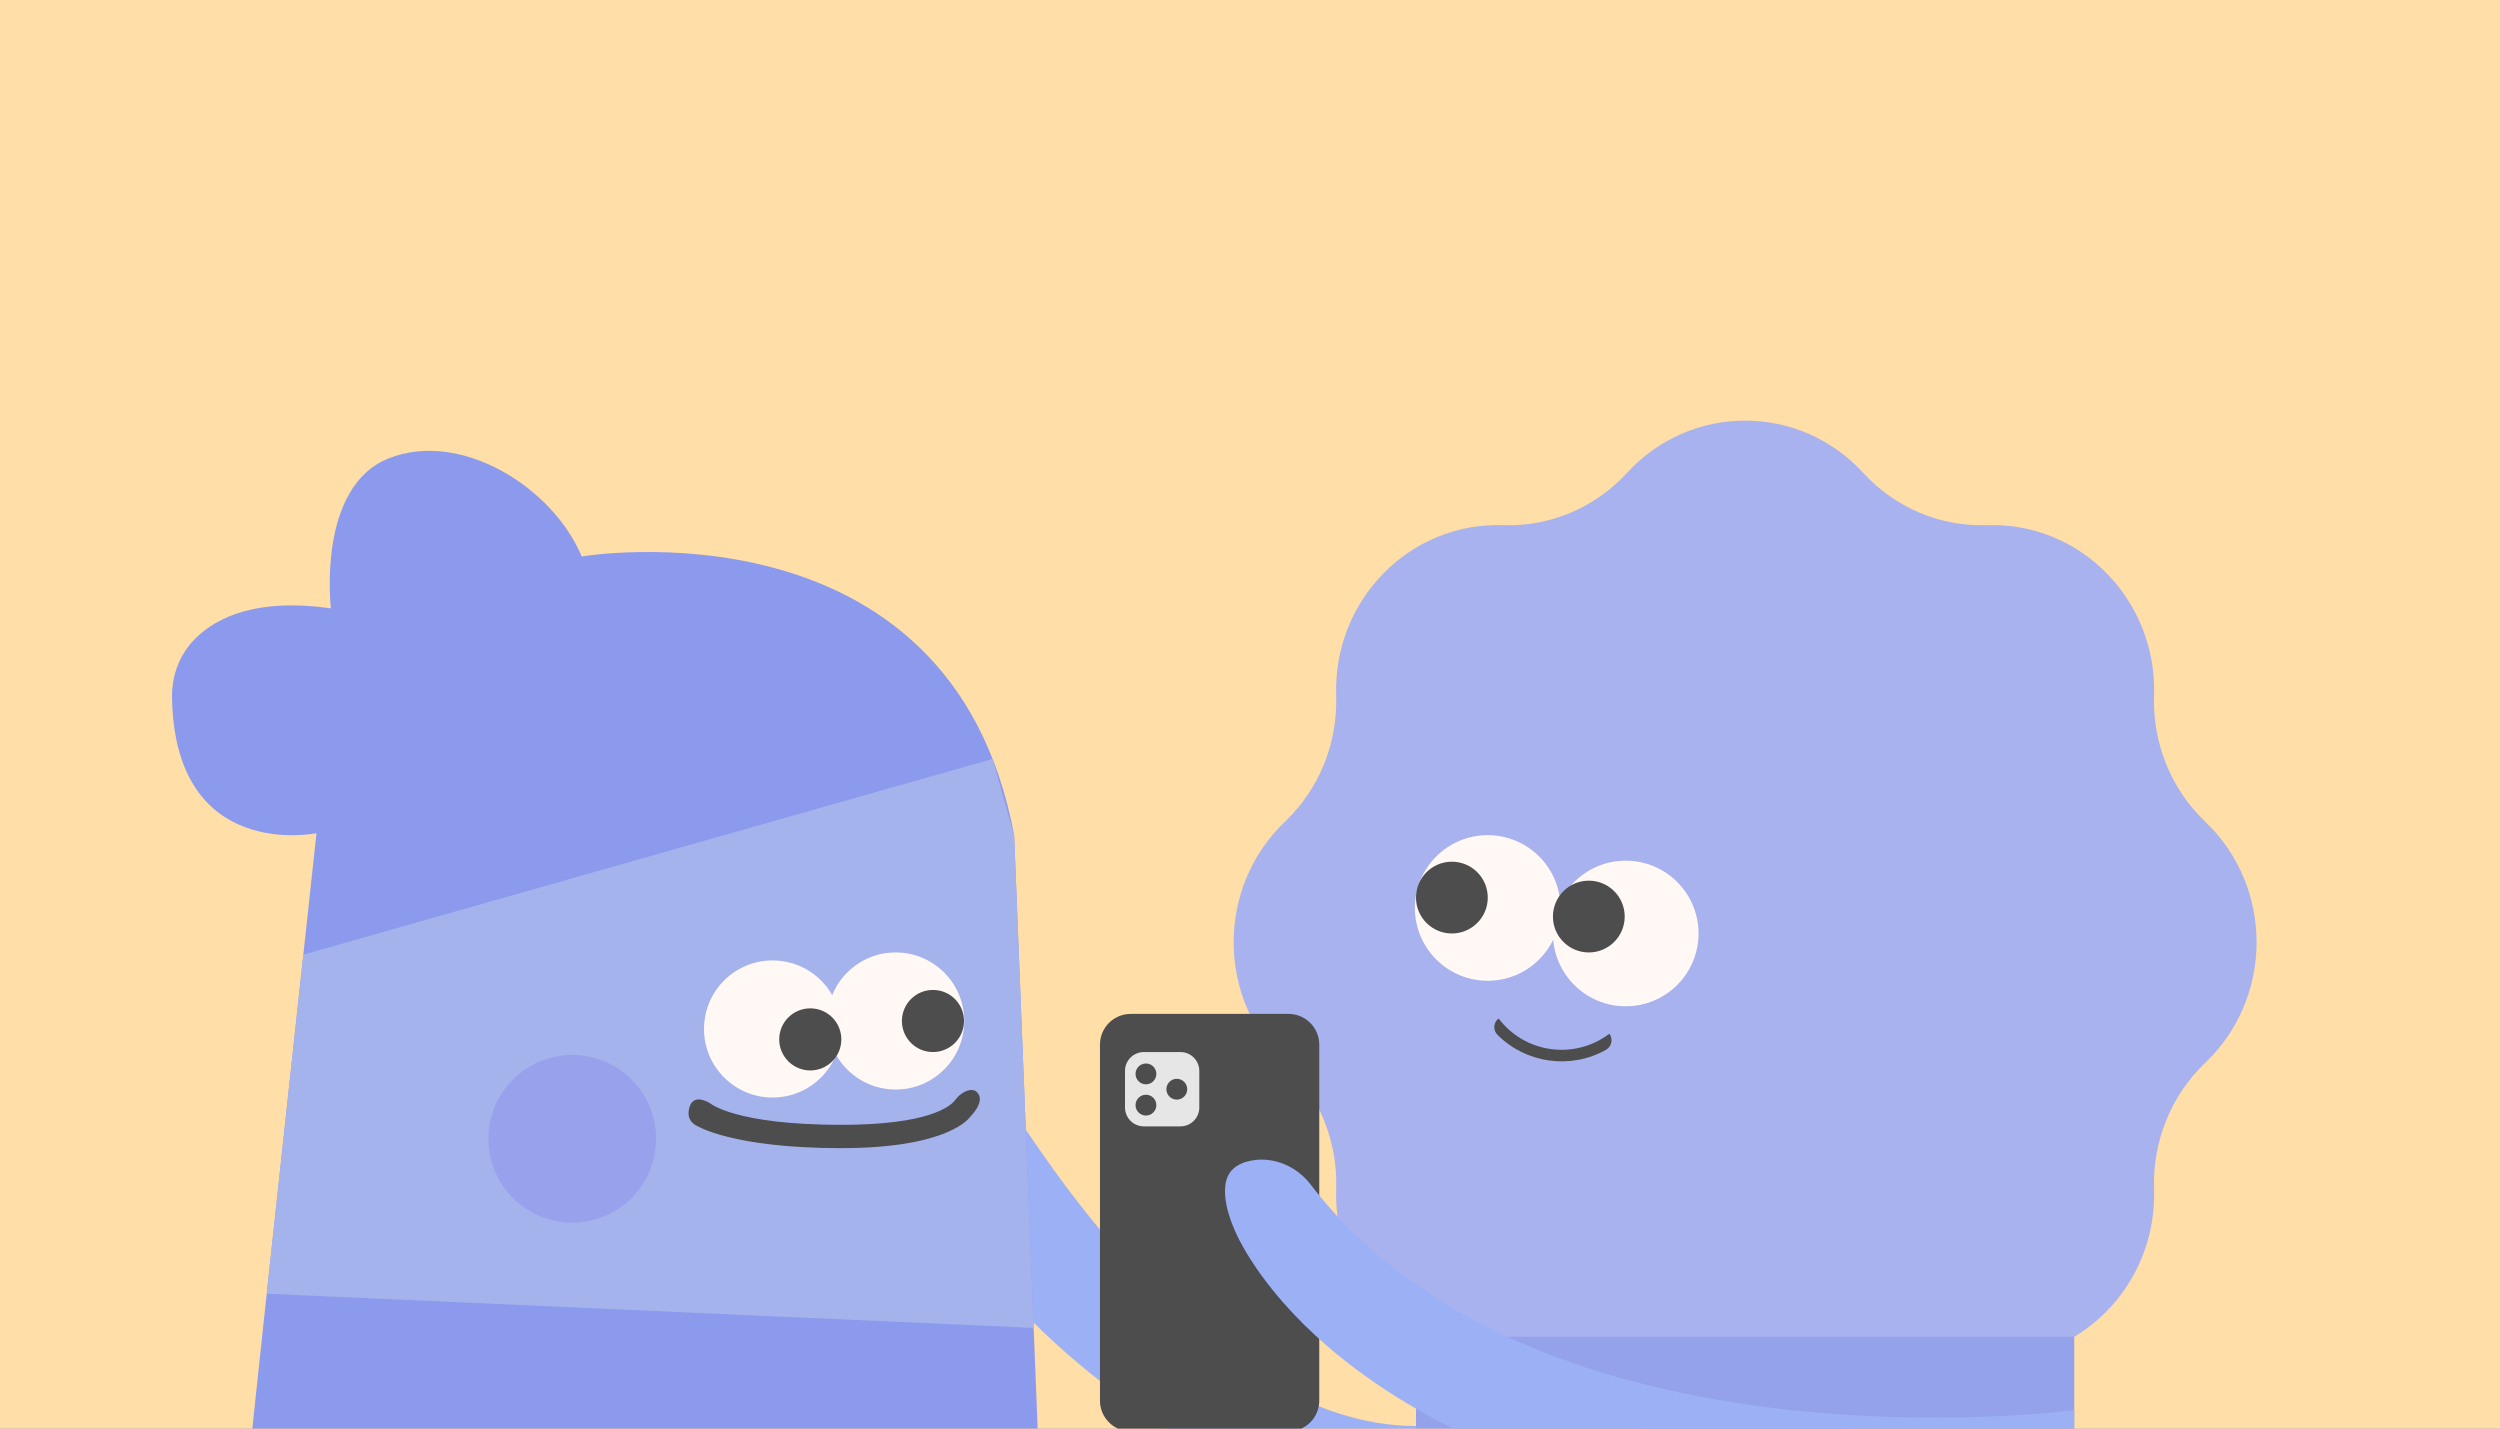 <?xml version="1.0" encoding="utf-8"?>
<!-- Generator: Adobe Illustrator 16.0.0, SVG Export Plug-In . SVG Version: 6.00 Build 0)  -->
<!DOCTYPE svg PUBLIC "-//W3C//DTD SVG 1.1//EN" "http://www.w3.org/Graphics/SVG/1.1/DTD/svg11.dtd">
<svg version="1.1" id="Layer_1" xmlns="http://www.w3.org/2000/svg" xmlns:xlink="http://www.w3.org/1999/xlink" x="0px" y="0px"
 viewBox="200 340 700 400"  xml:space="preserve">
<rect x="200" y="340" width="700" height="400" fill="#808080" stroke="none"/>
<g>
	<defs>
		<rect id="SVGID_1_" width="1080" height="1080"/>
	</defs>
	<clipPath id="SVGID_2_">
		<use xlink:href="#SVGID_1_"  overflow="visible"/>
	</clipPath>
	<path clip-path="url(#SVGID_2_)" fill="#FFDEA7" d="M919.503,771.599H161.774c-22.564,0-40.857-18.292-40.857-40.856V322.626
		c0-7.856,6.369-14.225,14.226-14.225h809.713c7.857,0,14.227,6.369,14.227,14.225v409.392
		C959.083,753.878,941.362,771.599,919.503,771.599"/>
	<path clip-path="url(#SVGID_2_)" fill="#9CB0F5" d="M472.338,631.944c13.657,24.531,64.464,107.34,124.142,107.34v32.314
		c0,0-117.272-29.078-151.69-131.872c0,0-3.118-9.581,4.679-14.556c1.949-1.244,4.126-1.865,6.294-2.099
		C462.53,622.344,469.027,625.997,472.338,631.944"/>
	<path clip-path="url(#SVGID_2_)" fill="#8C9AED" d="M288.613,573.302c0,0-39.69,8.238-40.45-38.039
		c-0.101-6.154,2.19-12.194,6.568-16.52c5.953-5.883,17.152-11.371,37.918-8.405c0,0-4.036-33.904,16.145-41.976
		c20.181-8.072,46.012,8.072,54.085,27.446c0,0,103.325-17.431,121.085,78.063l7.265,183.481c0,0,1.614,14.247-15.338,14.247
		H282.155c0,0-14.53-2.139-12.916-18.283C270.854,737.171,288.613,573.302,288.613,573.302"/>
	<path clip-path="url(#SVGID_2_)" fill="#A5B3EC" d="M284.932,607.304l193.007-54.805l5.82,20.644
		c0.136,0.483,0.215,0.98,0.235,1.482l5.433,137.191l-214.744-9.585L284.932,607.304z"/>
	<path clip-path="url(#SVGID_2_)" fill="#FFF8F5" d="M435.514,628.114c0,10.601-8.593,19.194-19.194,19.194
		c-10.6,0-19.194-8.594-19.194-19.194c0-10.6,8.594-19.193,19.194-19.193C426.921,608.921,435.514,617.515,435.514,628.114"/>
	<path clip-path="url(#SVGID_2_)" fill="#FFF8F5" d="M469.988,625.879c0,10.6-8.593,19.193-19.194,19.193
		c-10.6,0-19.194-8.594-19.194-19.193c0-10.601,8.594-19.194,19.194-19.194C461.396,606.685,469.988,615.278,469.988,625.879"/>
	<path clip-path="url(#SVGID_2_)" fill="#4D4D4D" d="M435.575,631.031c0,4.803-3.894,8.695-8.696,8.695
		c-4.802,0-8.696-3.893-8.696-8.695s3.894-8.695,8.696-8.695C431.681,622.336,435.575,626.229,435.575,631.031"/>
	<path clip-path="url(#SVGID_2_)" fill="#4D4D4D" d="M469.925,625.879c0,4.802-3.893,8.695-8.695,8.695
		c-4.803,0-8.696-3.894-8.696-8.695c0-4.803,3.893-8.696,8.696-8.696C466.032,617.183,469.925,621.076,469.925,625.879"/>
	<path clip-path="url(#SVGID_2_)" fill="#98A2EC" d="M383.709,658.862c0,12.967-10.512,23.479-23.479,23.479
		c-12.968,0-23.48-10.513-23.48-23.479c0-12.968,10.512-23.479,23.48-23.479C373.197,635.383,383.709,645.895,383.709,658.862"/>
	<path clip-path="url(#SVGID_2_)" fill="#4D4D4D" d="M398.853,648.928c0,0,6.916,6.025,36.723,6.025c24.484,0,30.549-5.158,31.935-7
		c0.51-0.679,1.093-1.3,1.802-1.768c1.32-0.87,3.263-1.686,4.494-0.092c2.008,2.601-2.149,6.601-2.149,6.601
		s-5.508,8.786-36.143,8.786c-30.637,0-40.428-6.276-40.428-6.276s-3.263-1.255-2.008-5.271
		C394.333,645.916,398.853,648.928,398.853,648.928"/>
	<path clip-path="url(#SVGID_2_)" fill="#A7B2EF" d="M721.722,472.424L721.722,472.424c8.929,9.744,21.55,15.076,34.618,14.625
		c26.202-0.903,47.681,21.003,46.795,47.727c-0.441,13.329,4.786,26.202,14.34,35.308c19.153,18.258,19.153,49.238,0,67.496
		c-9.554,9.106-14.781,21.979-14.34,35.309c0.886,26.724-20.593,48.63-46.795,47.727c-13.068-0.45-25.689,4.882-34.618,14.625
		c-17.901,19.535-48.276,19.535-66.178,0c-8.929-9.743-21.552-15.075-34.619-14.625c-26.202,0.903-47.681-21.003-46.795-47.727
		c0.442-13.329-4.786-26.202-14.339-35.309c-19.153-18.258-19.153-49.238,0-67.496c9.553-9.106,14.781-21.979,14.339-35.308
		c-0.886-26.724,20.593-48.63,46.795-47.727c13.067,0.451,25.69-4.881,34.619-14.625
		C673.445,452.889,703.82,452.889,721.722,472.424"/>
	<rect x="596.479" y="714.3" clip-path="url(#SVGID_2_)" fill="#94A2EC" width="184.308" height="57.299"/>
	<path clip-path="url(#SVGID_2_)" fill="#FFF8F5" d="M636.938,594.229c0,11.259-9.127,20.385-20.385,20.385
		s-20.385-9.126-20.385-20.385c0-11.258,9.127-20.384,20.385-20.384S636.938,582.971,636.938,594.229"/>
	<path clip-path="url(#SVGID_2_)" fill="#FFF8F5" d="M675.589,601.374c0,11.258-9.127,20.385-20.385,20.385
		s-20.385-9.127-20.385-20.385s9.127-20.385,20.385-20.385S675.589,590.116,675.589,601.374"/>
	<path clip-path="url(#SVGID_2_)" fill="#4D4D4D" d="M654.918,596.636c0,5.55-4.499,10.049-10.049,10.049
		s-10.049-4.499-10.049-10.049s4.499-10.049,10.049-10.049S654.918,591.086,654.918,596.636"/>
	<path clip-path="url(#SVGID_2_)" fill="#4D4D4D" d="M616.577,591.325c0,5.55-4.499,10.049-10.049,10.049
		s-10.049-4.499-10.049-10.049s4.499-10.049,10.049-10.049S616.577,585.775,616.577,591.325"/>
	<path clip-path="url(#SVGID_2_)" fill="#4D4D4D" d="M649.67,633.947c-9.879,5.548-22.36,3.825-30.366-4.189
		c-1.307-1.31-1.172-3.471,0.302-4.587c7.383,9.746,21.269,11.663,31.015,4.28C651.736,630.927,651.281,633.042,649.67,633.947"/>
	<path clip-path="url(#SVGID_2_)" fill="#4D4D4D" d="M560.773,740.792H516.61c-4.76,0-8.62-3.859-8.62-8.62v-99.661
		c0-4.761,3.86-8.619,8.62-8.619h44.163c4.761,0,8.62,3.858,8.62,8.619v99.661C569.394,736.933,565.534,740.792,560.773,740.792"/>
	<path clip-path="url(#SVGID_2_)" fill="#9CB0F5" d="M780.786,734.846c0,0-150.16,19.896-213.808-63.187
		c-3.885-5.071-10.245-7.858-16.529-6.712c-1.885,0.344-3.655,1.018-5.023,2.204c-5.476,4.745,0,16.592,0,16.592
		s20.045,54.716,122.688,77.169c64.325,14.071,112.672,6.512,112.672,6.512V734.846z"/>
	<path clip-path="url(#SVGID_2_)" fill="#E6E6E6" d="M530.521,655.384h-10.239c-2.919,0-5.285-2.366-5.285-5.285v-10.239
		c0-2.919,2.366-5.285,5.285-5.285h10.239c2.919,0,5.285,2.366,5.285,5.285v10.239C535.806,653.018,533.44,655.384,530.521,655.384"
		/>
	<path clip-path="url(#SVGID_2_)" fill="#4D4D4D" d="M523.778,640.693c0,1.609-1.305,2.915-2.915,2.915
		c-1.609,0-2.915-1.306-2.915-2.915c0-1.61,1.306-2.915,2.915-2.915C522.473,637.778,523.778,639.083,523.778,640.693"/>
	<path clip-path="url(#SVGID_2_)" fill="#4D4D4D" d="M532.418,644.979c0,1.61-1.305,2.915-2.915,2.915s-2.915-1.305-2.915-2.915
		c0-1.609,1.305-2.914,2.915-2.914S532.418,643.369,532.418,644.979"/>
	<path clip-path="url(#SVGID_2_)" fill="#4D4D4D" d="M523.778,649.438c0,1.61-1.305,2.915-2.915,2.915
		c-1.609,0-2.915-1.305-2.915-2.915c0-1.609,1.306-2.915,2.915-2.915C522.473,646.522,523.778,647.828,523.778,649.438"/>
</g>
</svg>
